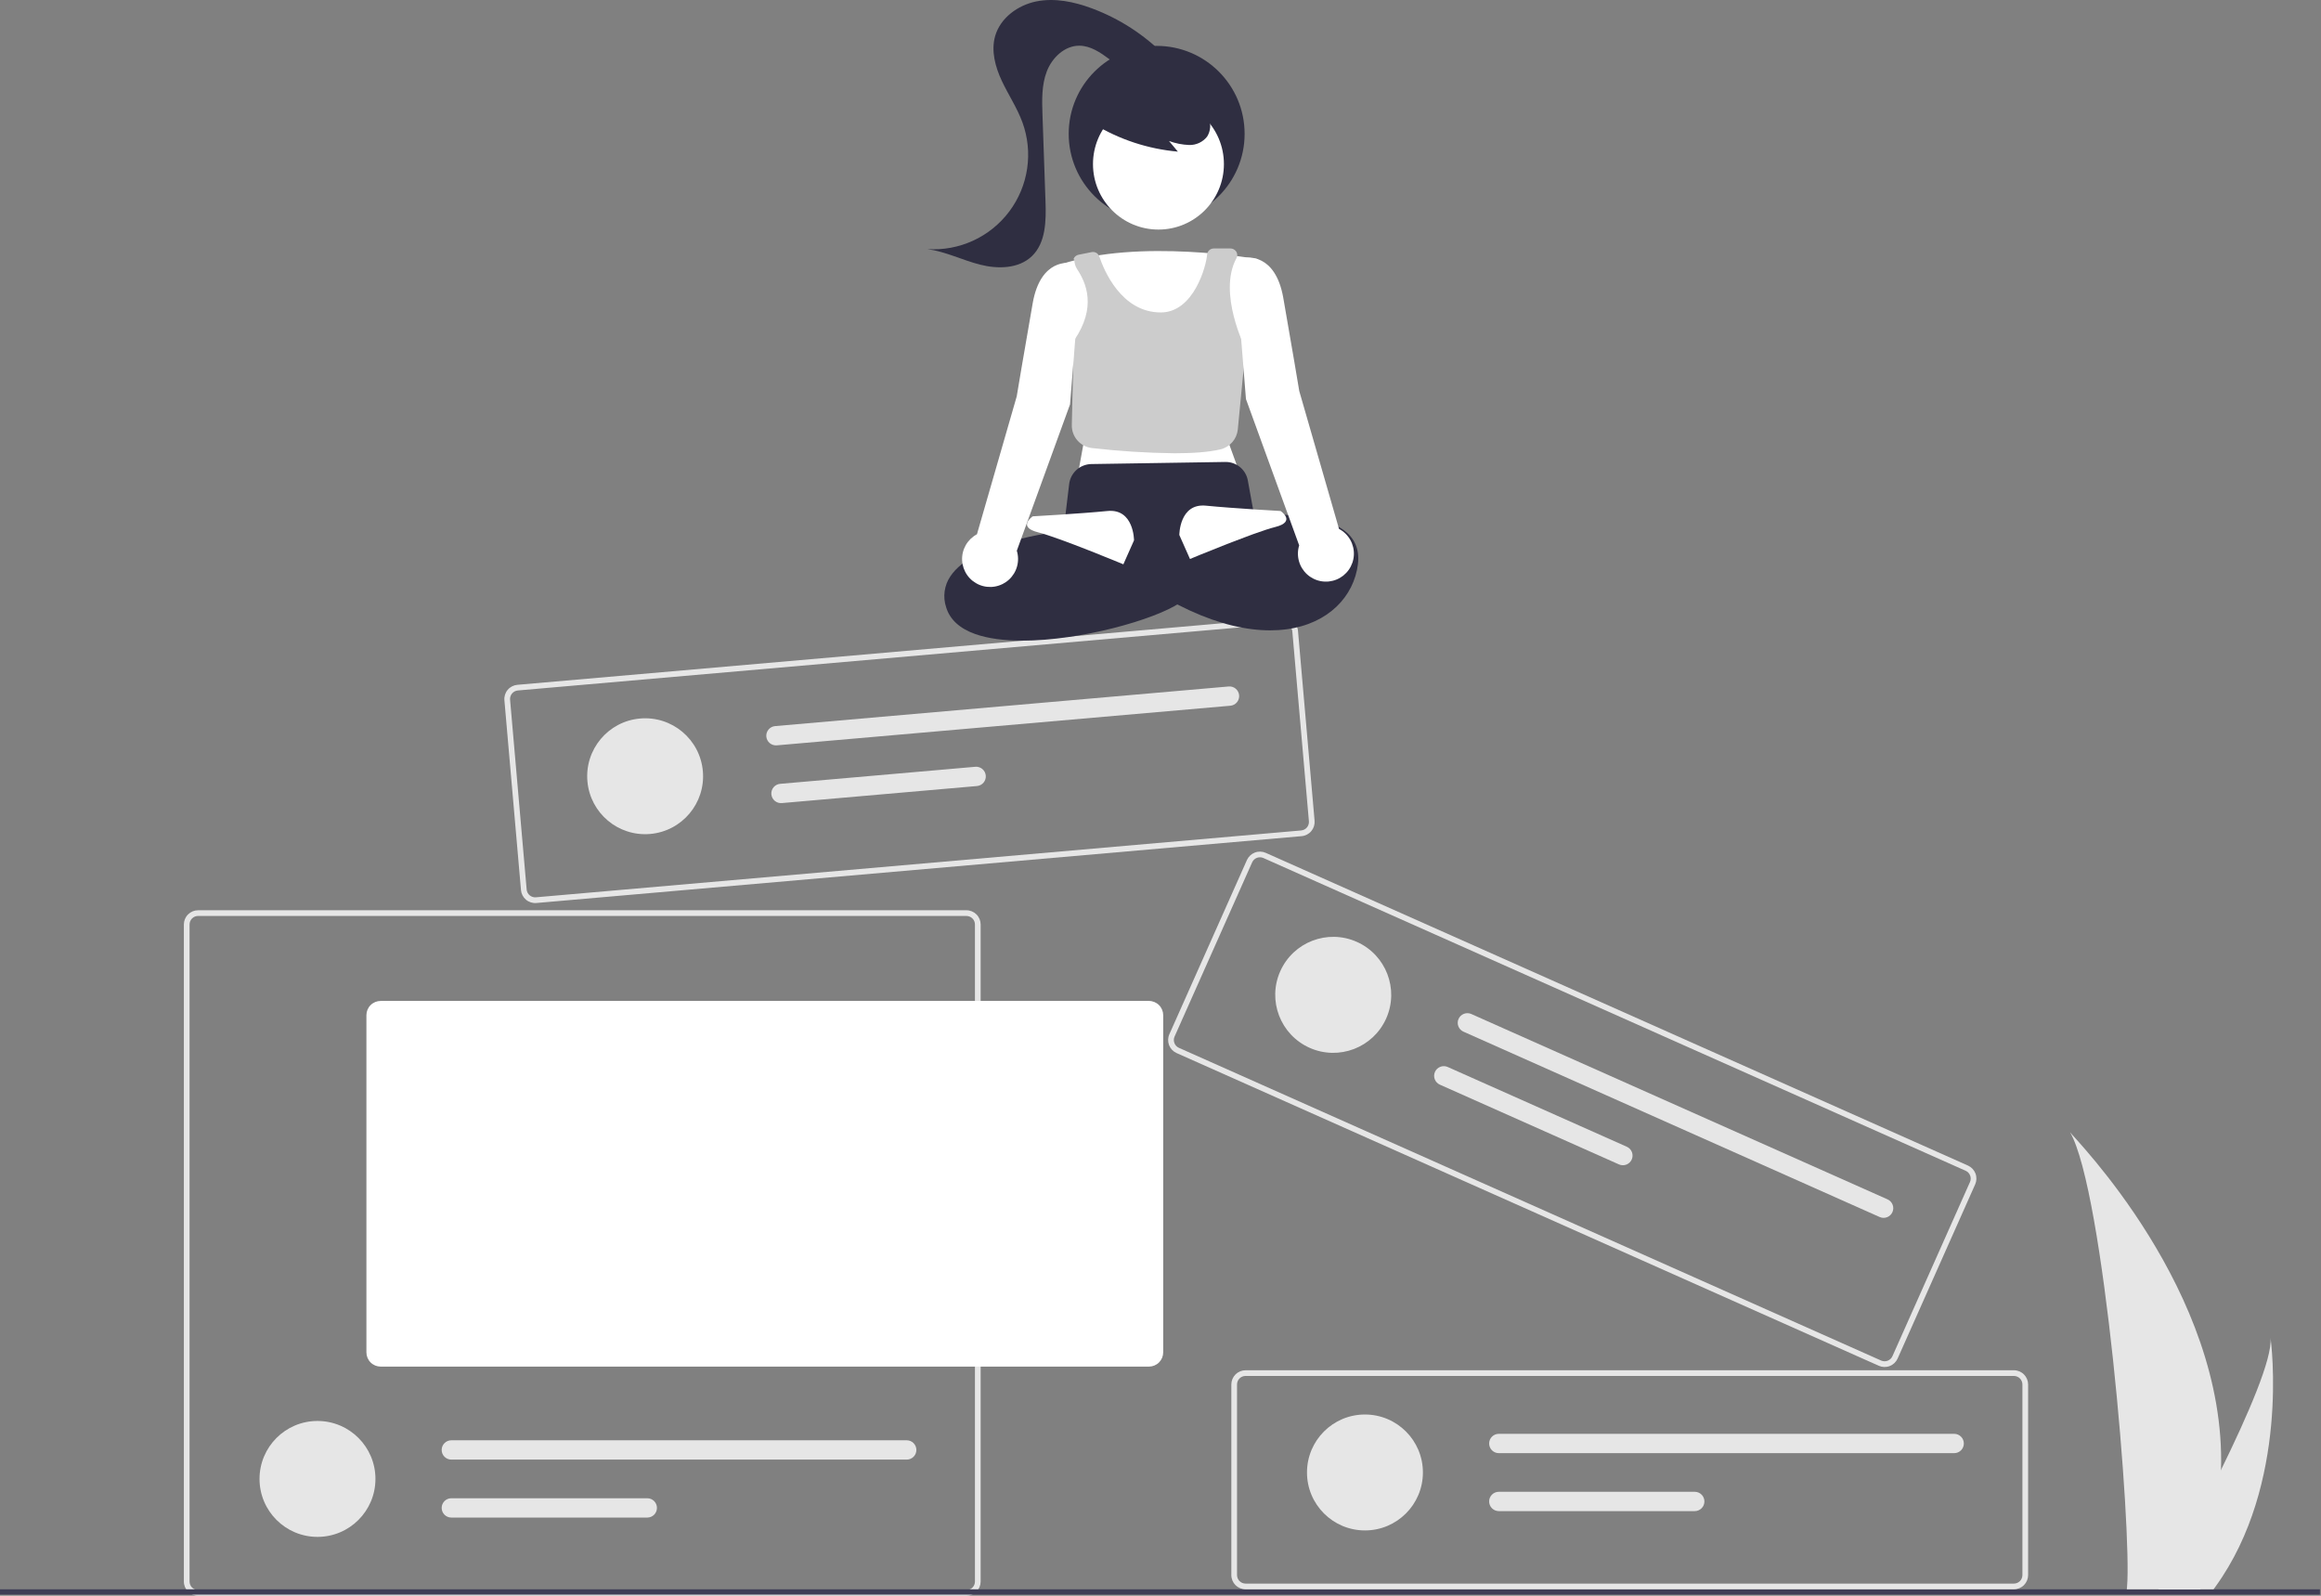 <svg width="432" height="297" viewBox="0 0 432 297" fill="none" xmlns="http://www.w3.org/2000/svg">
<rect x="0" y="0" width="432" height="297" fill="#808080" stroke="none"/>
<path d="M179.877 297H36.871C36.169 297 35.496 296.72 34.999 296.224C34.503 295.727 34.224 295.054 34.223 294.352V172.062C34.224 171.36 34.503 170.687 34.999 170.191C35.496 169.694 36.169 169.415 36.871 169.414H179.877C180.579 169.415 181.252 169.694 181.749 170.191C182.245 170.687 182.524 171.36 182.525 172.062V294.352C182.524 295.054 182.245 295.727 181.749 296.223C181.252 296.72 180.579 296.999 179.877 297V297ZM36.871 170.471C36.45 170.472 36.047 170.64 35.749 170.937C35.452 171.235 35.284 171.638 35.283 172.059V294.352C35.284 294.773 35.452 295.176 35.749 295.473C36.047 295.771 36.45 295.938 36.871 295.939H179.877C180.298 295.938 180.701 295.771 180.999 295.473C181.296 295.176 181.464 294.773 181.465 294.352V172.062C181.464 171.641 181.296 171.238 180.999 170.941C180.701 170.643 180.298 170.476 179.877 170.475L36.871 170.471Z" fill="#E6E6E6"/>
<path d="M59.092 286.041C65.05 286.041 69.88 281.212 69.88 275.254C69.88 269.296 65.05 264.466 59.092 264.466C53.134 264.466 48.305 269.296 48.305 275.254C48.305 281.212 53.134 286.041 59.092 286.041Z" fill="#E6E6E6"/>
<path d="M84.005 268.062C83.528 268.062 83.071 268.251 82.734 268.589C82.396 268.926 82.207 269.383 82.207 269.86C82.207 270.337 82.396 270.794 82.734 271.131C83.071 271.468 83.528 271.658 84.005 271.658H168.765C169.242 271.658 169.699 271.468 170.036 271.131C170.373 270.794 170.563 270.337 170.563 269.86C170.563 269.383 170.373 268.926 170.036 268.589C169.699 268.251 169.242 268.062 168.765 268.062H84.005Z" fill="#E6E6E6"/>
<path d="M84.005 278.85C83.528 278.85 83.071 279.039 82.734 279.376C82.396 279.713 82.207 280.171 82.207 280.647C82.207 281.124 82.396 281.582 82.734 281.919C83.071 282.256 83.528 282.445 84.005 282.445H120.477C120.954 282.445 121.411 282.256 121.749 281.919C122.086 281.582 122.275 281.124 122.275 280.647C122.275 280.171 122.086 279.713 121.749 279.376C121.411 279.039 120.954 278.85 120.477 278.85H84.005Z" fill="#E6E6E6"/>
<path d="M213.854 254.348H70.847C70.145 254.347 69.472 254.068 68.976 253.571C68.479 253.075 68.2 252.402 68.199 251.699V188.941C68.2 188.239 68.479 187.565 68.976 187.069C69.472 186.573 70.145 186.293 70.847 186.292H213.854C214.556 186.293 215.229 186.573 215.726 187.069C216.222 187.565 216.501 188.239 216.502 188.941V251.699C216.501 252.402 216.222 253.075 215.726 253.571C215.229 254.068 214.556 254.347 213.854 254.348Z" fill="white"/>
<path d="M99.97 208.167C99.493 208.167 99.036 208.356 98.698 208.693C98.361 209.03 98.172 209.488 98.172 209.964C98.172 210.441 98.361 210.898 98.698 211.236C99.036 211.573 99.493 211.762 99.97 211.762H184.73C185.207 211.762 185.664 211.573 186.001 211.236C186.339 210.898 186.528 210.441 186.528 209.964C186.528 209.488 186.339 209.03 186.001 208.693C185.664 208.356 185.207 208.167 184.73 208.167H99.97Z" fill="white"/>
<path d="M99.97 218.584C99.493 218.584 99.036 218.774 98.698 219.111C98.361 219.448 98.172 219.905 98.172 220.382C98.172 220.859 98.361 221.316 98.698 221.654C99.036 221.991 99.493 222.18 99.97 222.18H184.73C185.207 222.18 185.664 221.991 186.001 221.654C186.339 221.316 186.528 220.859 186.528 220.382C186.528 219.905 186.339 219.448 186.001 219.111C185.664 218.774 185.207 218.584 184.73 218.584H99.97Z" fill="white"/>
<path d="M99.97 228.876C99.493 228.876 99.036 229.066 98.698 229.403C98.361 229.74 98.172 230.197 98.172 230.674C98.172 231.151 98.361 231.608 98.698 231.946C99.036 232.283 99.493 232.472 99.97 232.472H136.442C136.919 232.472 137.376 232.283 137.714 231.946C138.051 231.608 138.24 231.151 138.24 230.674C138.24 230.197 138.051 229.74 137.714 229.403C137.376 229.066 136.919 228.876 136.442 228.876H99.97Z" fill="white"/>
<path d="M431.797 295.798H0V296.79H431.797V295.798Z" fill="#3F3D56"/>
<path d="M374.838 295.798H231.832C231.13 295.798 230.457 295.518 229.96 295.022C229.464 294.525 229.185 293.852 229.184 293.15V257.676C229.185 256.974 229.464 256.301 229.96 255.804C230.457 255.308 231.13 255.029 231.832 255.028H374.838C375.54 255.029 376.213 255.308 376.71 255.804C377.206 256.301 377.485 256.974 377.486 257.676V293.15C377.485 293.852 377.206 294.525 376.71 295.022C376.213 295.518 375.54 295.798 374.838 295.798ZM231.832 256.085C231.411 256.086 231.008 256.253 230.71 256.551C230.413 256.848 230.245 257.252 230.244 257.672V293.146C230.245 293.567 230.413 293.97 230.71 294.268C231.008 294.565 231.411 294.733 231.832 294.734H374.838C375.259 294.733 375.662 294.566 375.96 294.268C376.257 293.97 376.425 293.567 376.426 293.146V257.676C376.425 257.255 376.257 256.852 375.96 256.554C375.662 256.257 375.259 256.089 374.838 256.088L231.832 256.085Z" fill="#E6E6E6"/>
<path d="M254.053 284.839C260.011 284.839 264.841 280.009 264.841 274.052C264.841 268.094 260.011 263.264 254.053 263.264C248.095 263.264 243.266 268.094 243.266 274.052C243.266 280.009 248.095 284.839 254.053 284.839Z" fill="#E6E6E6"/>
<path d="M278.966 266.86C278.489 266.86 278.032 267.049 277.695 267.386C277.357 267.724 277.168 268.181 277.168 268.658C277.168 269.135 277.357 269.592 277.695 269.929C278.032 270.266 278.489 270.456 278.966 270.456H363.726C364.203 270.456 364.66 270.266 364.997 269.929C365.334 269.592 365.524 269.135 365.524 268.658C365.524 268.181 365.334 267.724 364.997 267.386C364.66 267.049 364.203 266.86 363.726 266.86H278.966Z" fill="#E6E6E6"/>
<path d="M278.966 277.648C278.489 277.648 278.032 277.837 277.695 278.175C277.357 278.512 277.168 278.969 277.168 279.446C277.168 279.923 277.357 280.38 277.695 280.717C278.032 281.054 278.489 281.244 278.966 281.244H315.438C315.915 281.244 316.372 281.054 316.71 280.717C317.047 280.38 317.236 279.923 317.236 279.446C317.236 278.969 317.047 278.512 316.71 278.175C316.372 277.837 315.915 277.648 315.438 277.648H278.966Z" fill="#E6E6E6"/>
<path d="M349.699 254.195L218.991 195.991C218.35 195.704 217.848 195.175 217.596 194.52C217.345 193.864 217.363 193.135 217.648 192.493L232.086 160.069C232.373 159.428 232.902 158.926 233.558 158.675C234.214 158.423 234.942 158.442 235.584 158.727L366.292 216.93C366.933 217.217 367.435 217.746 367.687 218.402C367.938 219.058 367.92 219.786 367.635 220.428L353.197 252.852C352.91 253.493 352.381 253.994 351.725 254.246C351.07 254.498 350.341 254.48 349.699 254.195ZM235.154 159.693C234.769 159.523 234.332 159.512 233.939 159.662C233.546 159.813 233.229 160.114 233.057 160.498L218.619 192.921C218.449 193.306 218.438 193.743 218.589 194.136C218.74 194.529 219.04 194.846 219.424 195.018L350.132 253.222C350.517 253.392 350.954 253.403 351.347 253.252C351.74 253.101 352.057 252.801 352.229 252.417L366.665 219.997C366.836 219.612 366.847 219.175 366.696 218.782C366.545 218.389 366.245 218.072 365.861 217.9L235.154 159.693Z" fill="#E6E6E6"/>
<path d="M243.758 195.018C249.204 197.443 255.584 194.994 258.009 189.548C260.433 184.103 257.985 177.723 252.539 175.298C247.094 172.873 240.714 175.322 238.289 180.767C235.864 186.213 238.313 192.593 243.758 195.018Z" fill="#E6E6E6"/>
<path d="M273.85 188.725C273.414 188.531 272.919 188.518 272.474 188.689C272.029 188.86 271.669 189.201 271.475 189.636C271.281 190.072 271.268 190.567 271.439 191.013C271.61 191.458 271.951 191.817 272.387 192.011L349.857 226.509C350.293 226.703 350.788 226.716 351.234 226.545C351.679 226.374 352.038 226.033 352.232 225.597C352.426 225.161 352.439 224.666 352.268 224.221C352.097 223.775 351.757 223.416 351.321 223.222L273.85 188.725Z" fill="#E6E6E6"/>
<path d="M269.46 198.585C269.024 198.391 268.529 198.378 268.083 198.549C267.638 198.72 267.279 199.061 267.085 199.497C266.891 199.933 266.878 200.428 267.049 200.873C267.22 201.318 267.56 201.678 267.996 201.872L301.332 216.716C301.768 216.91 302.263 216.923 302.708 216.752C303.154 216.581 303.513 216.24 303.707 215.804C303.901 215.369 303.914 214.874 303.743 214.428C303.572 213.983 303.231 213.624 302.795 213.43L269.46 198.585Z" fill="#E6E6E6"/>
<path d="M242.271 155.623L99.837 168.064C99.138 168.124 98.443 167.905 97.905 167.453C97.368 167.002 97.031 166.356 96.969 165.657L93.883 130.325C93.823 129.625 94.042 128.931 94.493 128.393C94.945 127.855 95.591 127.519 96.29 127.457L238.724 115.015C239.423 114.955 240.118 115.175 240.656 115.626C241.193 116.077 241.53 116.723 241.592 117.422L244.678 152.754C244.739 153.454 244.519 154.148 244.068 154.686C243.617 155.224 242.97 155.561 242.271 155.623ZM96.382 128.51C95.963 128.547 95.576 128.749 95.305 129.071C95.035 129.393 94.903 129.81 94.939 130.229L98.025 165.561C98.063 165.98 98.264 166.367 98.587 166.637C98.909 166.908 99.325 167.04 99.744 167.004L242.179 154.562C242.598 154.525 242.985 154.323 243.255 154.001C243.526 153.678 243.657 153.262 243.622 152.843L240.536 117.514C240.498 117.095 240.296 116.708 239.974 116.438C239.652 116.167 239.236 116.036 238.816 116.071L96.382 128.51Z" fill="#E6E6E6"/>
<path d="M121.016 155.216C126.95 154.697 131.34 149.467 130.822 143.533C130.303 137.599 125.073 133.209 119.139 133.727C113.205 134.245 108.815 139.476 109.333 145.41C109.851 151.344 115.082 155.734 121.016 155.216Z" fill="#E6E6E6"/>
<path d="M144.267 135.14C143.792 135.182 143.353 135.41 143.047 135.776C142.74 136.141 142.591 136.613 142.633 137.088C142.674 137.562 142.903 138.001 143.268 138.308C143.633 138.614 144.105 138.763 144.58 138.722L229.001 131.348C229.476 131.306 229.915 131.078 230.221 130.713C230.528 130.347 230.677 129.875 230.635 129.401C230.594 128.926 230.365 128.487 230 128.18C229.635 127.874 229.163 127.725 228.688 127.766L144.267 135.14Z" fill="#E6E6E6"/>
<path d="M145.205 145.886C144.73 145.927 144.291 146.156 143.984 146.521C143.678 146.886 143.529 147.358 143.57 147.833C143.612 148.308 143.84 148.746 144.206 149.053C144.571 149.359 145.043 149.508 145.518 149.467L181.844 146.294C182.319 146.252 182.758 146.024 183.065 145.659C183.371 145.294 183.52 144.822 183.478 144.347C183.437 143.872 183.208 143.433 182.843 143.126C182.478 142.82 182.006 142.671 181.531 142.712L145.205 145.886Z" fill="#E6E6E6"/>
<path d="M215.285 41.281C224.326 41.281 231.656 33.951 231.656 24.91C231.656 15.868 224.326 8.539 215.285 8.539C206.244 8.539 198.914 15.868 198.914 24.91C198.914 33.951 206.244 41.281 215.285 41.281Z" fill="#2F2E41"/>
<path d="M215.618 42.727C222.347 42.727 227.803 37.272 227.803 30.542C227.803 23.813 222.347 18.358 215.618 18.358C208.889 18.358 203.434 23.813 203.434 30.542C203.434 37.272 208.889 42.727 215.618 42.727Z" fill="white"/>
<path d="M234.136 48.226C234.136 48.226 211.812 44.257 197.426 49.218L201.643 82.704L200.65 88.161L230.416 87.169L228.431 81.712L234.136 48.226Z" fill="white"/>
<path d="M218.623 84.362C213.484 84.301 208.351 83.976 203.244 83.388C202.196 83.272 201.228 82.768 200.534 81.974C199.839 81.18 199.468 80.154 199.493 79.099L199.856 63.439L199.898 63.378C204.211 57.131 202.11 52.568 200.493 50.111C200.152 49.592 199.971 48.985 199.971 48.364C199.723 48.017 199.668 48.565 199.822 48.176C199.899 47.983 200.022 47.812 200.181 47.679C200.34 47.545 200.53 47.454 200.733 47.413L203.196 46.921C203.491 46.862 203.798 46.912 204.059 47.063C204.32 47.214 204.517 47.454 204.614 47.74C205.441 50.209 208.666 58.153 216.056 58.151C222.23 58.151 224.534 49.414 224.672 47.395C224.694 47.083 224.834 46.79 225.064 46.576C225.293 46.362 225.595 46.244 225.909 46.243H228.984C229.179 46.239 229.372 46.278 229.55 46.358C229.727 46.439 229.884 46.558 230.009 46.707C230.163 46.897 230.256 47.128 230.277 47.371C230.299 47.614 230.248 47.858 230.13 48.072C226.62 54.526 231.75 64.74 231.802 64.839L231.835 64.904L230.387 79.932C230.3 80.814 229.938 81.646 229.353 82.311C228.768 82.976 227.989 83.442 227.126 83.641C224.888 84.167 221.864 84.362 218.623 84.362Z" fill="#CCCCCC"/>
<path d="M190.297 119.231C186.963 119.231 183.911 118.864 181.486 117.996C178.604 116.965 176.794 115.297 176.106 113.035C175.782 112.074 175.685 111.051 175.823 110.046C175.961 109.041 176.331 108.082 176.903 107.245C181.167 100.86 195.963 99.059 197.949 98.846L199.001 90.082C199.125 89.07 199.611 88.138 200.368 87.456C201.125 86.773 202.103 86.387 203.122 86.368L228.041 85.979C229.042 85.955 230.019 86.291 230.792 86.927C231.566 87.562 232.086 88.454 232.258 89.441L233.674 97.229L217.333 105.154L219.804 112.072L219.643 112.18C214.861 115.368 201.107 119.231 190.297 119.231Z" fill="#2F2E41"/>
<path d="M231.41 96.098C231.41 96.098 254.23 93.122 252.742 105.028C251.254 116.934 233.89 125.368 207.598 105.028L210.574 99.075C210.574 99.075 225.457 103.044 231.41 100.067V96.098Z" fill="#2F2E41"/>
<path d="M211.071 100.564C211.071 100.564 211.071 94.61 206.111 95.106C201.15 95.603 192.22 96.099 192.22 96.099C192.22 96.099 189.243 98.083 193.212 99.075C197.181 100.067 209.087 105.028 209.087 105.028L211.071 100.564Z" fill="white"/>
<path d="M219.504 99.571C219.504 99.571 219.504 93.618 224.465 94.114C229.426 94.61 238.355 95.106 238.355 95.106C238.355 95.106 241.332 97.091 237.363 98.083C233.394 99.075 221.488 104.036 221.488 104.036L219.504 99.571Z" fill="white"/>
<path d="M249.23 98.444L241.828 72.782C241.828 72.782 240.34 63.853 238.851 55.419C237.363 46.986 231.906 47.978 231.906 47.978L230.914 48.474V61.868L231.906 74.271L241.811 101.506C241.519 102.45 241.502 103.458 241.762 104.412C242.022 105.366 242.548 106.226 243.278 106.892C244.009 107.558 244.914 108.002 245.887 108.173C246.861 108.344 247.863 108.234 248.776 107.857C249.69 107.48 250.477 106.85 251.046 106.042C251.616 105.234 251.943 104.281 251.991 103.293C252.038 102.306 251.804 101.326 251.315 100.466C250.826 99.607 250.103 98.905 249.23 98.442V98.444Z" fill="white"/>
<path d="M199.161 48.97C199.161 48.97 193.704 47.978 192.216 56.411C190.727 64.845 189.239 73.775 189.239 73.775L181.837 99.436C180.964 99.899 180.241 100.602 179.752 101.461C179.263 102.32 179.029 103.3 179.076 104.288C179.124 105.275 179.452 106.228 180.021 107.036C180.59 107.844 181.377 108.474 182.291 108.851C183.204 109.228 184.206 109.338 185.18 109.167C186.154 108.996 187.058 108.552 187.789 107.886C188.519 107.22 189.045 106.36 189.305 105.406C189.565 104.453 189.548 103.445 189.256 102.5L199.161 75.265L200.153 62.863V50.575C200.153 50.242 200.06 49.915 199.885 49.632C199.71 49.348 199.459 49.119 199.161 48.97Z" fill="white"/>
<path d="M203.559 23.057C208.317 25.962 213.682 27.729 219.235 28.222L217.583 26.242C218.786 26.687 220.052 26.938 221.333 26.987C221.975 27.005 222.613 26.873 223.194 26.601C223.776 26.329 224.285 25.924 224.682 25.419C225.006 24.895 225.199 24.301 225.243 23.686C225.288 23.071 225.183 22.455 224.938 21.89C224.435 20.762 223.651 19.782 222.662 19.043C220.908 17.655 218.838 16.724 216.637 16.33C214.436 15.937 212.171 16.094 210.045 16.788C208.587 17.223 207.28 18.061 206.275 19.205C205.782 19.781 205.439 20.471 205.277 21.212C205.116 21.953 205.141 22.723 205.351 23.452" fill="#2F2E41"/>
<path d="M216.827 10.356C212.984 6.459 208.334 3.452 203.203 1.546C199.909 0.326 196.325 -0.428 192.882 0.265C189.439 0.958 186.185 3.341 185.222 6.718C184.437 9.48 185.248 12.455 186.467 15.055C187.686 17.656 189.313 20.066 190.299 22.765C191.305 25.517 191.608 28.477 191.18 31.376C190.752 34.276 189.606 37.022 187.848 39.366C186.089 41.71 183.772 43.578 181.108 44.799C178.445 46.021 175.518 46.558 172.594 46.361C175.977 46.815 179.095 48.405 182.402 49.251C185.709 50.098 189.612 50.04 192.069 47.671C194.669 45.165 194.721 41.09 194.595 37.48L194.034 21.385C193.939 18.649 193.858 15.825 194.844 13.271C195.831 10.717 198.176 8.481 200.914 8.504C202.989 8.522 204.825 9.778 206.49 11.018C208.154 12.258 209.913 13.58 211.982 13.764C214.051 13.948 216.408 12.419 216.254 10.35" fill="#2F2E41"/>
<path d="M413.386 273.589C413.188 280.966 411.952 288.279 409.715 295.311C409.665 295.474 409.61 295.635 409.557 295.798H395.858C395.872 295.652 395.887 295.488 395.902 295.311C396.815 284.81 391.597 221.665 385.301 210.736C385.852 211.622 414.448 240.225 413.386 273.589Z" fill="#E6E6E6"/>
<path d="M412.355 295.311C412.241 295.474 412.122 295.637 412 295.798H401.723C401.801 295.659 401.891 295.496 401.995 295.311C403.693 292.247 408.718 283.086 413.382 273.589C418.393 263.384 422.994 252.791 422.606 248.958C422.726 249.822 426.195 276.181 412.355 295.311Z" fill="#E6E6E6"/>
</svg>
